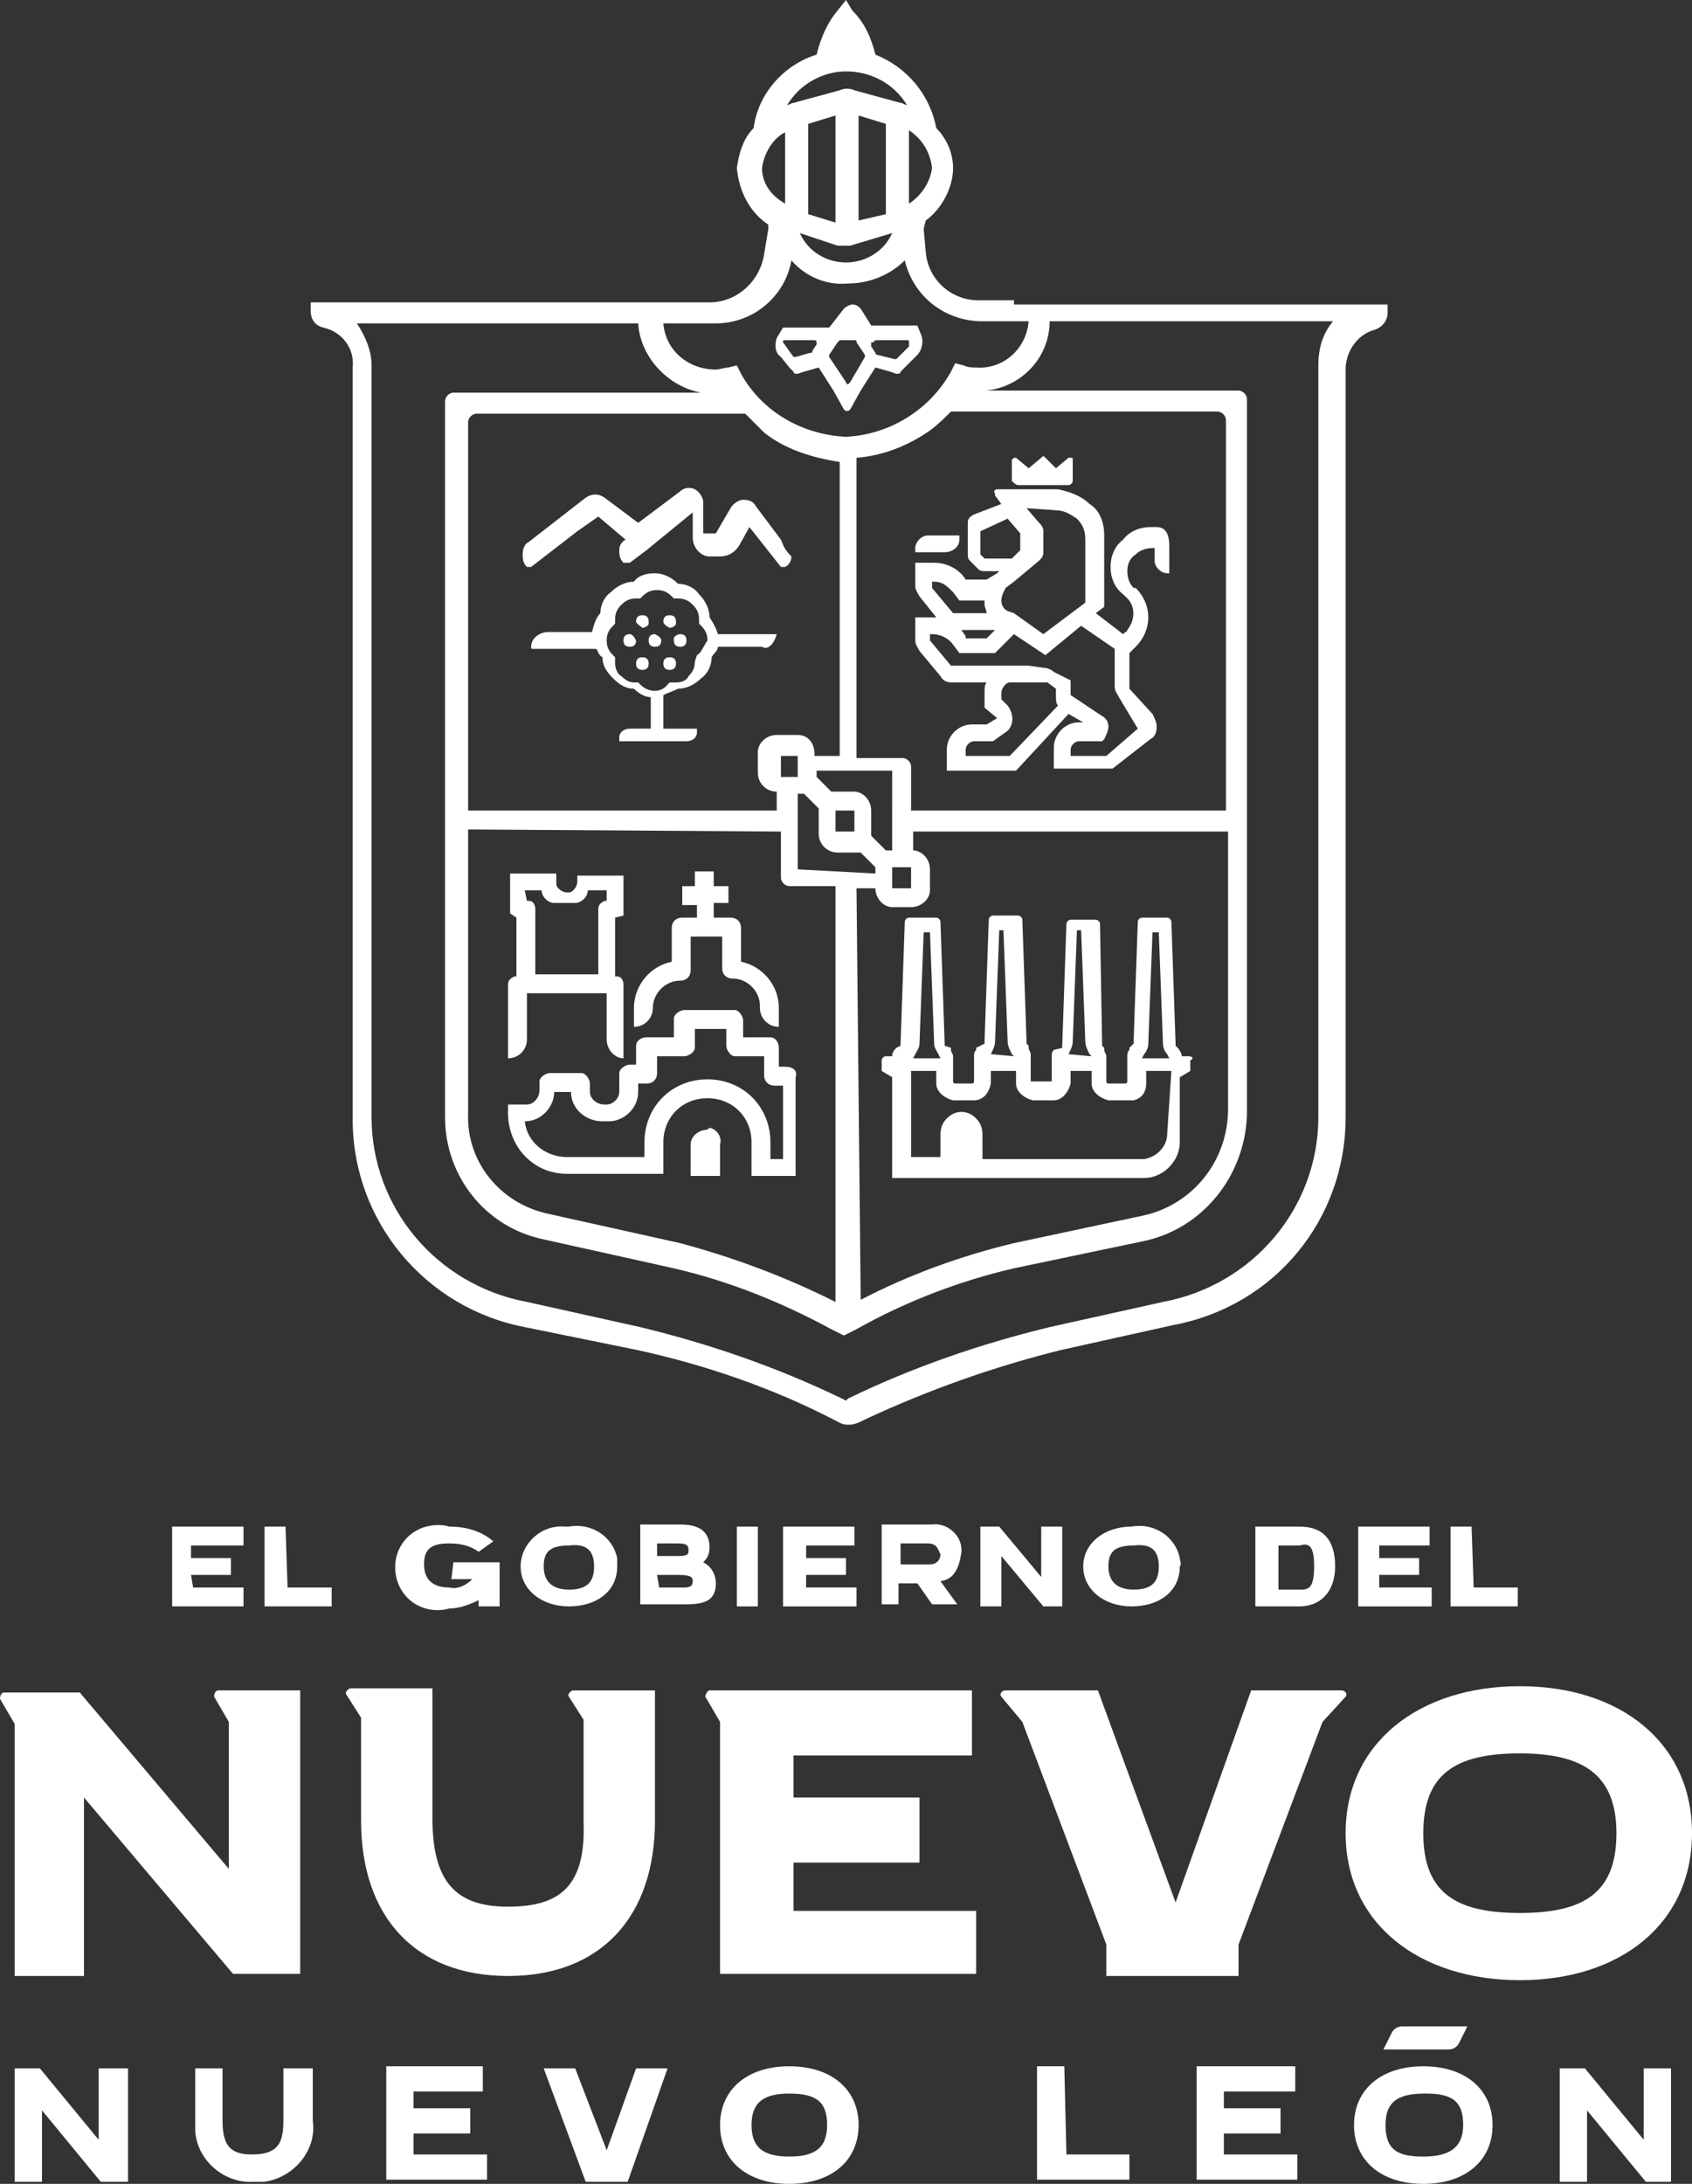 <?xml version="1.0" encoding="utf-8"?>
<!-- Generator: Adobe Illustrator 26.0.0, SVG Export Plug-In . SVG Version: 6.00 Build 0)  -->
<svg version="1.1" id="Capa_1" xmlns="http://www.w3.org/2000/svg" xmlns:xlink="http://www.w3.org/1999/xlink" x="0px" y="0px"
	 viewBox="0 0 80.6 104" style="enable-background:new 0 0 80.6 104;" xml:space="preserve">
<rect x="0" y="0" width="80.6" height="104" fill="#333333" stroke="none"/>
<style type="text/css">
	.st0{fill:#FFFFFF;}
</style>
<path class="st0" d="M37.6,17.5l0.2,0.2c0,0.1,0.1,0.1,0.2,0.1l0.3-0.1l0.7-0.2l0.7,1.1l0.5,0.9c0.1,0.1,0.2,0.1,0.3,0c0,0,0,0,0,0
	l0.5-0.9l0.7-1.1l0.7,0.2l0.3,0.1c0.1,0,0.2,0,0.2-0.1l0.2-0.2l0.6-0.6c0.2-0.2,0.3-0.6,0.2-0.9l-0.2-0.5h-2.2l-0.5-0.8
	c-0.1-0.1-0.2-0.2-0.4-0.2c-0.1,0-0.3,0.1-0.4,0.2l-0.7,0.9h-2.2L37,16.1c-0.1,0.3-0.1,0.7,0.2,0.9L37.6,17.5z M41.6,16.3l0.1-0.1
	h1.5c0.1,0,0.1,0,0.1,0.1v0.2l-0.6,0.6h-0.1l-0.8-0.2c0,0-0.1,0-0.1-0.1l0,0l-0.2-0.3V16.3z M39.5,16.9l0.4-0.6l0.1-0.1h0.7
	c0.1,0,0.1,0,0.1,0.1l0.4,0.6V17l-0.7,1.2l-0.1,0.1c0,0-0.1,0-0.1-0.1L39.5,17C39.5,17,39.5,17,39.5,16.9z M37.3,16.3
	c0-0.1,0-0.1,0.1-0.1h1.4c0,0,0.1,0,0.1,0.1c0,0,0,0,0,0v0.1l-0.2,0.3c0,0.1,0,0.1-0.1,0.1L37.9,17h-0.1L37.3,16.3
	C37.3,16.4,37.3,16.4,37.3,16.3z"/>
<path class="st0" d="M45.7,25.7v-0.2h-1.5c-0.3,0-0.6,0.3-0.6,0.6v0.2H45C45.3,26.3,45.7,26.1,45.7,25.7z"/>
<path class="st0" d="M55.1,25.1h-0.3c-0.5,0-1,0.2-1.3,0.6c-0.4,0.3-0.6,0.8-0.6,1.3c0,0.5,0.2,1,0.6,1.3l0.1,0.1
	c0.5,0.4,0.5,1.1,0.1,1.6c0,0,0,0.1-0.1,0.1l-0.1,0.1l-1.3-1l0.4-0.3v-3.4c0-0.6-0.2-1.2-0.7-1.5c-0.4-0.4-1-0.6-1.5-0.7h-2.9
	c-0.1,0-0.2,0.1-0.1,0.2c0,0,0,0,0,0.1l0.3,0.4l-1.3,0.5c-0.2,0.1-0.3,0.2-0.3,0.4v1.5c0,0.1,0,0.2,0.1,0.3l0.4,0.4
	c0.1,0.1,0.2,0.1,0.3,0.1h0.7l-0.1,0.1L47,27.6h-1c-0.3-0.5-0.9-0.8-1.5-0.8h-0.9v1.1c0,0.2,0.1,0.3,0.2,0.5l0.8,1h-1v1.1
	c0,0.2,0.1,0.3,0.2,0.5l1,1.2c0.1,0.2,0.3,0.3,0.5,0.3H47c-0.1,0.1-0.1,0.3-0.1,0.5v0.7l0.6,0.5l0,0L47,34.5h-0.7
	c-0.7,0-1.2,0.6-1.2,1.2v1h3.3l2.5-2.7l0.7,0.4h-0.2c-0.7,0-1.2,0.6-1.2,1.2v1H53l1.8-1.4l0,0c0.2-0.1,0.3-0.3,0.3-0.6
	c0-0.2-0.1-0.4-0.2-0.6l-1.1-1.2v-1.7l0.3-0.3c0.8-0.8,0.8-2,0-2.8L54,28c-0.2-0.2-0.3-0.5-0.3-0.8c0-0.3,0.1-0.6,0.4-0.8
	c0.2-0.2,0.5-0.3,0.8-0.3H55v0.6c0,0.3,0.3,0.6,0.6,0.6h0.1V26C55.7,25.4,55.5,25.1,55.1,25.1z M50.3,24.3c0.4,0,0.7,0.2,1,0.4
	c0.3,0.3,0.4,0.6,0.4,1v3l-2,1.5l-1.4-1L48,29.1c-0.2-0.1-0.3-0.3-0.3-0.5c0-0.2,0.1-0.4,0.2-0.6l0.4-0.3l1.2-1l0,0
	c0.1-0.1,0.2-0.2,0.2-0.4v-1c0-0.2-0.1-0.3-0.2-0.4l-0.6-0.7L50.3,24.3L50.3,24.3z M46.9,26.6l-0.2-0.2v-1.1l1.3-0.6l0.6,0.7v0.8
	l-0.4,0.4L46.9,26.6z M47.4,30L47,30.4h-1v-0.1L45.8,30H47.4z M44.4,28v-0.3h0.1c0.4,0,0.6,0.2,0.9,0.5l0.3,0.4h1.2v0.2
	c0,0.1,0.1,0.3,0.1,0.4h-1.6L44.4,28z M48.1,36H46v-0.3c0-0.2,0.2-0.4,0.4-0.4h0.9l0.7-0.5l0,0c0.3-0.3,0.3-0.8,0-1.2l-0.3-0.3v-0.3
	c0-0.2,0.2-0.5,0.4-0.5c0,0,0,0,0.1,0h1.7l0.4,0.3v0.4c0,0.1,0,0.3,0.1,0.4L48.1,36z M54.2,34.7L54.2,34.7L52.7,36H51v-0.3
	c0-0.2,0.2-0.4,0.4-0.4h1.1l0.1-0.1c0.1-0.2,0.2-0.4,0.2-0.6c0-0.2-0.1-0.4-0.3-0.5l-1.5-1v-0.7L50.2,32c-0.1-0.1-0.3-0.2-0.5-0.2
	L49,31.7h-3.7l-1-1.2v-0.3h0.1c0.4,0,0.8,0.2,1,0.5l0.3,0.4h1.7l0.9-0.9l1.5,1l1.7-1.4l1.6,1.1v1.8c0,0.2,0.1,0.3,0.2,0.5L54.2,34.7
	z"/>
<path class="st0" d="M48.5,23.1h2.4c0.1,0,0.2-0.1,0.2-0.2v-1c0-0.1,0-0.1-0.1-0.1h-0.1l-0.6,0.5l-0.5-0.5c-0.1-0.1-0.1-0.1-0.2,0
	l-0.6,0.5l-0.6-0.5h-0.1l-0.1,0.1v1C48.3,23,48.4,23.1,48.5,23.1z"/>
<path class="st0" d="M48.3,14.3h-1.7c-1.3,0-2.4-1-2.5-2.3l-0.1-1.1l0.1-0.4C44.8,10,45.4,9,45.4,8c0-0.7-0.3-1.4-0.8-1.9
	c-0.3-1.6-1.4-2.9-2.9-3.5c-0.2-0.8-0.5-1.5-1.1-2.1L40.3,0l-0.4,0.5c-0.5,0.6-0.8,1.3-1,2.1c-1.6,0.5-2.8,1.9-3,3.5
	c-0.5,0.5-0.7,1.2-0.8,1.9c0.1,1.1,0.6,2.1,1.5,2.7v0.2l-0.2,1.2c-0.2,1.3-1.3,2.3-2.6,2.3H14.8v0.4c0,0.4,0.2,0.7,0.6,0.8
	c0.9,0.2,1.5,1,1.4,1.9v35.8c0,4.9,3.5,9,8.2,9.9l5.4,1.1c3.2,0.7,6.4,1.8,9.3,3.3l0.2,0.1c0.3,0.2,0.7,0.2,1.1,0l0.2-0.1
	c3-1.4,6.1-2.5,9.3-3.3l5.4-1.2c4.8-0.9,8.2-5,8.2-9.9V17.6c0-0.9,0.6-1.7,1.4-1.9c0.3-0.1,0.6-0.4,0.6-0.8v-0.4H48.3V14.3z
	 M43.3,6.2c0.6,0.4,1,1,1.1,1.8c-0.1,0.7-0.5,1.3-1.1,1.7L43.3,6.2z M40.3,3.4c1.2,0,2.3,0.6,2.9,1.6c-0.1,0-0.2-0.1-0.3-0.1
	l-2.2-0.6c-0.2-0.1-0.5-0.1-0.7,0l-2.2,0.6c-0.1,0-0.2,0.1-0.3,0.1C38.1,4,39.2,3.4,40.3,3.4L40.3,3.4z M39.9,11.7h0.6l2-0.6
	c-0.4,0.9-1.3,1.4-2.2,1.4c-0.9,0-1.8-0.5-2.2-1.4L39.9,11.7z M38.5,10.2V5.9l1.3-0.4v5.1L38.5,10.2z M40.9,10.5v-5l1.3,0.4v4.3
	L40.9,10.5z M36.3,8c0.1-0.7,0.5-1.4,1.1-1.7v3.4C36.7,9.3,36.3,8.7,36.3,8z M34.1,15.4c1.8,0,3.3-1.3,3.6-3
	c0.7,0.8,1.7,1.2,2.7,1.1c1,0,2-0.4,2.7-1.1c0.4,1.7,1.9,2.9,3.7,2.9H49c-0.1,1.3-1.2,2.3-2.5,2.2c-0.2,0-0.4,0-0.6-0.1l-0.4-0.1
	l-0.2,0.4c-1,1.8-2.9,3-5,3.1c-2.1-0.1-4-1.2-5-3l-0.2-0.4l-0.4,0.1c-0.2,0-0.4,0.1-0.6,0.1c-1.3,0-2.4-0.9-2.5-2.2L34.1,15.4z
	 M42.5,40.5h-0.3l-0.7-0.7v-1.2c0-0.5-0.4-0.9-0.8-0.9c0,0,0,0,0,0h-1.1l-0.7-0.7v-0.3h3.6L42.5,40.5z M43.4,41.3L43.4,41.3v1h-0.9
	v-1H43.4z M38,41.4v-3.6h0.3l0.7,0.7v1.2c0,0.5,0.4,0.9,0.9,0.9c0,0,0,0,0,0H41l0.7,0.7v0.3L38,41.4z M37.2,37L37.2,37v-1H38v1H37.2
	L37.2,37z M39.8,39.6v-1h0.9v1H39.8z M39.8,36h-1v-0.1c0-0.5-0.3-0.9-0.8-0.9c0,0,0,0-0.1,0h-0.9c-0.5,0-0.9,0.4-0.9,0.8
	c0,0,0,0,0,0v1c0,0.5,0.4,0.9,0.9,0.9c0,0,0,0,0,0l0,0v0.9H22.3V20.1c0-0.2,0.2-0.4,0.4-0.4h12.8l0.9,0.9c1,0.8,2.3,1.2,3.6,1.4V36z
	 M37.2,39.6v2.2c0,0.2,0.2,0.4,0.4,0.4h2.2V62c-2.4-1.2-4.8-2.1-7.4-2.8l-6.3-1.4c-2.3-0.5-3.9-2.5-3.8-4.8V39.5L37.2,39.6z
	 M40.8,42.3h0.9c0,0.5,0.4,0.9,0.8,0.9c0,0,0,0,0,0h0.9c0.5,0,0.9-0.4,0.9-0.8c0,0,0,0,0,0v-1c0-0.5-0.4-0.9-0.8-0.9c0,0,0,0,0,0
	l0,0v-0.9h15v13.2c0,2.5-1.7,4.6-4.1,5.1l-6.1,1.3c-2.5,0.6-5,1.5-7.3,2.7L40.8,42.3z M43.4,38.6v-2.1c0-0.2-0.2-0.4-0.4-0.4h-2.2
	V21.8c1.3-0.1,2.5-0.6,3.5-1.3c0.4-0.3,0.7-0.6,1-0.9H58c0.2,0,0.4,0.2,0.4,0.4v18.6L43.4,38.6z M62.8,17.4v35.8
	c0,4.3-3.1,8-7.4,8.8L50,63.2c-3.3,0.8-6.5,1.9-9.6,3.4l-0.1,0.1l-0.2-0.1c-3.1-1.5-6.3-2.6-9.6-3.4L25.1,62
	c-4.3-0.8-7.4-4.5-7.4-8.8V17.4c0-0.7-0.3-1.4-0.7-2h13.4c0.1,1.6,1.4,3,3,3.3H21.6c-0.2,0-0.4,0.2-0.4,0.4v34.1
	c0,2.8,1.9,5.2,4.6,5.8l6.3,1.4c2.6,0.6,5.1,1.6,7.5,2.9l0.6,0.3l0.6-0.3c2.3-1.3,4.9-2.3,7.5-2.9l6.2-1.3c2.8-0.6,4.8-3.1,4.9-6V19
	c0-0.2-0.2-0.4-0.4-0.4H47c1.7-0.2,3-1.6,3-3.3h13.5C63,15.9,62.8,16.6,62.8,17.4z"/>
<path class="st0" d="M37.2,25.7l-1.2-1.6c-0.1-0.2-0.3-0.3-0.6-0.3c-0.2,0-0.5,0.2-0.6,0.4l-0.7,1.2h-0.6v-1.5
	c0-0.2-0.2-0.5-0.4-0.6c-0.2-0.1-0.5-0.1-0.7,0.1l-2,1.5l-1.6-1.2c-0.3-0.2-0.6-0.2-0.9,0l-2.7,2.1c-0.2,0.1-0.3,0.3-0.3,0.6
	c0,0.2,0,0.4,0.2,0.6h0.2l2.2-1.7l0,0l1-0.7l1.3,1.1c-0.2,0.1-0.3,0.3-0.3,0.5c0,0.2,0,0.4,0.2,0.6H30l0.8-0.6l0,0l2.2-1.8v1.2
	c0,0.5,0.4,0.9,0.8,0.9c0,0,0,0,0,0h0.5c0.4,0,0.7-0.2,0.9-0.5l0.5-0.9l1.5,1.9h0.2c0.2-0.1,0.3-0.3,0.3-0.5
	C37.3,26.1,37.3,25.9,37.2,25.7z"/>
<path class="st0" d="M30,30.2c-0.2,0-0.3,0.1-0.3,0.3c0,0.2,0.1,0.3,0.3,0.3c0.2,0,0.3-0.1,0.3-0.3C30.2,30.3,30.1,30.2,30,30.2z"/>
<path class="st0" d="M30.6,31.3c-0.2,0-0.3,0.1-0.3,0.3s0.1,0.3,0.3,0.3s0.3-0.1,0.3-0.3C30.9,31.4,30.8,31.3,30.6,31.3
	C30.7,31.3,30.6,31.3,30.6,31.3z"/>
<path class="st0" d="M31.9,31.3c-0.2,0-0.3,0.1-0.3,0.3s0.1,0.3,0.3,0.3c0.2,0,0.3-0.1,0.3-0.3l0,0C32.2,31.4,32.1,31.3,31.9,31.3
	C31.9,31.3,31.9,31.3,31.9,31.3z"/>
<path class="st0" d="M30.6,29.9c0.1,0,0.3-0.1,0.3-0.2c0,0,0-0.1,0-0.1c0-0.2-0.1-0.3-0.3-0.3s-0.3,0.1-0.3,0.3
	C30.3,29.7,30.5,29.8,30.6,29.9z"/>
<path class="st0" d="M31.9,29.9c0.1,0,0.3-0.1,0.3-0.2c0,0,0-0.1,0-0.1c0-0.2-0.1-0.3-0.3-0.3s-0.3,0.1-0.3,0.3
	C31.6,29.7,31.7,29.8,31.9,29.9z"/>
<path class="st0" d="M31.2,30.2c-0.2,0-0.3,0.1-0.3,0.3s0.1,0.3,0.3,0.3s0.3-0.1,0.3-0.3C31.5,30.4,31.4,30.3,31.2,30.2
	C31.3,30.2,31.2,30.2,31.2,30.2z"/>
<path class="st0" d="M32.4,30.2c-0.1,0-0.3,0.1-0.3,0.2c0,0,0,0.1,0,0.1c0,0.2,0.1,0.3,0.3,0.3s0.3-0.1,0.3-0.3S32.6,30.2,32.4,30.2
	z"/>
<path class="st0" d="M37,30.2h-2.8c-0.1-0.3-0.2-0.5-0.4-0.8c0-0.4-0.2-0.8-0.5-1.1c-0.2-0.3-0.6-0.5-1-0.5
	c-0.3-0.3-0.7-0.5-1.1-0.5c-0.4,0-0.8,0.1-1,0.4c-0.4,0-0.8,0.2-1.1,0.5c-0.3,0.2-0.5,0.6-0.5,1c-0.2,0.2-0.3,0.5-0.4,0.9h-2.1
	c-0.4,0-0.8,0.3-0.8,0.7c0,0,0,0,0,0c0,0.1,0,0.1,0.1,0.1h3c0.1,0.1,0.1,0.3,0.3,0.4c0,0.4,0.2,0.7,0.5,1c0.3,0.3,0.6,0.5,1,0.5
	c0.2,0.2,0.5,0.4,0.8,0.4v1.5H30c-0.3,0-0.5,0.2-0.5,0.4c0,0,0,0,0,0v0.2h3.2c0.3,0,0.5-0.2,0.5-0.4c0,0,0,0,0,0v-0.2h-1.6v-1.6
	c0.2-0.1,0.5-0.2,0.7-0.3c0.4,0,0.8-0.2,1.1-0.5c0.3-0.2,0.5-0.6,0.5-1c0.1-0.2,0.3-0.3,0.3-0.5h2.1C36.6,31,36.9,30.6,37,30.2
	C37,30.2,37,30.2,37,30.2L37,30.2z M33.2,31.2L33.2,31.2l-0.1,0.3c0,0.3-0.1,0.5-0.3,0.7c-0.1,0.2-0.3,0.3-0.6,0.3h-0.3l-0.1,0.1
	c-0.3,0.4-0.9,0.4-1.3,0c0,0,0,0,0,0l-0.1-0.1h-0.2c-0.2,0-0.4-0.1-0.6-0.3c-0.2-0.1-0.3-0.4-0.3-0.6v-0.3l-0.1-0.1
	c-0.2-0.2-0.3-0.4-0.3-0.7c0-0.3,0.1-0.5,0.3-0.7l0.1-0.1v-0.2c0-0.3,0.1-0.5,0.3-0.7c0.2-0.2,0.4-0.3,0.7-0.3h0.2l0.1-0.1
	c0.2-0.2,0.4-0.3,0.7-0.3c0.3,0,0.5,0.1,0.7,0.3l0.1,0.1h0.2c0.3,0,0.5,0.1,0.7,0.3c0.2,0.2,0.3,0.4,0.3,0.7v0.2l0.1,0.1
	c0.2,0.2,0.3,0.4,0.3,0.7C33.5,30.8,33.4,31.1,33.2,31.2L33.2,31.2z"/>
<path class="st0" d="M56.6,50.3h-0.3c0-0.1-0.1-0.3-0.2-0.4l-0.1-0.1v-0.1l-0.2-5.8c0-0.1-0.1-0.2-0.2-0.2h-1.2
	c-0.1,0-0.2,0.1-0.2,0.2L54,49.6l0,0v0.1l-0.2,0.2V50l0,0c-0.1,0.1-0.1,0.2-0.1,0.3v1.2c0,0,0,0.1-0.1,0.1l0,0h-0.8
	c0,0-0.1,0-0.1-0.1v-1.2c0-0.1-0.1-0.2-0.1-0.3l0,0v-0.1l-0.1-0.1v-0.1L52.4,44c0-0.1-0.1-0.2-0.2-0.2H51c-0.1,0-0.2,0.1-0.2,0.2
	l-0.2,5.8v0.1L50.2,50v0l0,0c-0.1,0.1-0.1,0.2-0.1,0.3V51l0,0v0.5h-1V51l0,0v-0.8c0-0.1-0.1-0.2-0.1-0.3l0,0v-0.1l-0.1-0.1v-0.1
	l-0.2-5.8c0-0.1-0.1-0.2-0.2-0.2h-1.2c-0.1,0-0.2,0.1-0.2,0.2l-0.2,5.8v0.1l-0.4,0.2V50l0,0c-0.1,0.1-0.1,0.2-0.1,0.3v1.2
	c0,0,0,0.1-0.1,0.1c0,0,0,0,0,0h-0.8c0,0-0.1,0-0.1-0.1l0,0v-1.2c0-0.1-0.1-0.2-0.1-0.3l0,0v-0.1l-0.3-0.1v-0.1l-0.2-5.8
	c0-0.1-0.1-0.2-0.2-0.2h-1.3c-0.1,0-0.2,0.1-0.2,0.2l-0.2,5.8v0.1l-0.2,0.1c-0.1,0.1-0.2,0.2-0.2,0.4h-0.3c-0.1,0-0.2,0.1-0.2,0.2
	V51l0.5,0.3v4.8h12c0.9,0,1.7-0.8,1.7-1.7c0,0,0,0,0,0v-3.1l0.5-0.3v-0.5C56.9,50.4,56.8,50.3,56.6,50.3z M50.9,50.2
	c0.1-0.2,0.2-0.4,0.2-0.6l0.2-5.3h0.2l0.2,5.3c0,0.2,0.1,0.4,0.2,0.6l0.1,0.1C51.9,50.3,50.9,50.2,50.9,50.2z M47.2,50.2
	c0.1-0.2,0.2-0.4,0.2-0.6l0.2-5.3h0.2l0.2,5.3c0,0.2,0.1,0.4,0.2,0.6l0.1,0.1L47.2,50.2L47.2,50.2z M43.6,50.2
	c0.1-0.2,0.2-0.3,0.2-0.5l0.2-5.3h0.3l0.2,5.3c0,0.2,0.1,0.3,0.2,0.5l0.1,0.2h-1.3L43.6,50.2z M55.6,54c0,0.6-0.5,1.1-1.1,1.2
	c0,0-0.1,0-0.1,0h-7.6V54c0-0.4-0.2-0.7-0.5-0.9c-0.3-0.2-0.7-0.2-1,0c-0.3,0.2-0.5,0.5-0.5,0.9v1.1h-1.4V51h1.2v0.6
	c0,0.4,0.4,0.7,0.8,0.8h1c0.4,0,0.7-0.3,0.8-0.8V51h1.2v0.6c0,0.4,0.4,0.7,0.8,0.8h1c0.4,0,0.7-0.4,0.8-0.8V51H52v0.6
	c0,0.4,0.4,0.7,0.8,0.8h1.2c0.4-0.1,0.6-0.4,0.6-0.8V51h1.2L55.6,54z M54.4,50.4l0.1-0.2c0.1-0.1,0.2-0.3,0.2-0.5l0.2-5.3h0.3
	l0.2,5.3c0,0.2,0.1,0.4,0.2,0.5l0.1,0.2H54.4z"/>
<path class="st0" d="M33.7,53.8c-0.4,0-0.8,0.3-0.8,0.7c0,0,0,0,0,0v1.5h1.4v-1.5c0.1-0.3-0.1-0.7-0.5-0.8
	C33.8,53.8,33.7,53.7,33.7,53.8z"/>
<path class="st0" d="M37.4,50.8h-0.3v-0.9c0-0.3-0.2-0.5-0.4-0.5c0,0,0,0,0,0h-1.3v-0.8c0-0.2-0.2-0.5-0.4-0.5c0,0,0,0-0.1,0h-2.3
	c-0.2,0-0.5,0.2-0.5,0.4c0,0,0,0,0,0.1v0.8h-1.3c-0.3,0-0.5,0.2-0.5,0.4c0,0,0,0,0,0v0.9H30c-0.2,0-0.5,0.2-0.5,0.4c0,0,0,0,0,0.1
	V52c0,0.3-0.3,0.6-0.6,0.6h-0.1c-0.4,0-0.7-0.3-0.7-0.6c0,0,0,0,0,0v-0.4c0-0.2-0.2-0.5-0.4-0.5c0,0,0,0-0.1,0h-1.4
	c-0.2,0-0.5,0.2-0.5,0.4c0,0,0,0,0,0.1v0.3c0,0.4-0.3,0.7-0.6,0.7c0,0,0,0,0,0h-0.9V53c0,1.6,1.2,2.9,2.8,2.9c0,0,0,0,0.1,0h4.5
	v-1.5c0-1.2,0.9-2.1,2.1-2.1s2.1,0.9,2.1,2.1c0,0,0,0,0,0V56h2.1v-4.7C38,51,37.8,50.8,37.4,50.8C37.5,50.8,37.5,50.8,37.4,50.8z
	 M36.7,55.1v-0.7c0-1.7-1.3-3-3-3s-3,1.3-3,3v0.7H27c-1,0-1.9-0.7-2-1.7c0.8,0,1.4-0.7,1.4-1.4h0.8c0,0.8,0.7,1.4,1.5,1.4
	c0,0,0.1,0,0.1,0h0.2c0.7,0,1.4-0.6,1.4-1.4v-0.4h0.4c0.3,0,0.5-0.2,0.5-0.5v-0.8h1.3c0.2,0,0.5-0.2,0.5-0.4c0,0,0,0,0-0.1V49h1.5
	v0.8c0,0.2,0.2,0.5,0.4,0.5c0,0,0,0,0.1,0h1.3v0.9c0,0.3,0.2,0.5,0.5,0.5h0.4v3.5H36.7z"/>
<path class="st0" d="M32.5,43.7c-0.3,0-0.5,0.2-0.5,0.5v1.6C31,46,30.2,46.9,30.2,48v0.9c0.5,0,0.9-0.4,0.9-0.9c0,0,0,0,0,0l0,0
	c0-0.7,0.6-1.3,1.3-1.3c0,0,0,0,0,0c0.3,0,0.5-0.2,0.5-0.5v-1.6h1.5v1.5c0,0.3,0.2,0.5,0.5,0.5c0.7,0,1.3,0.6,1.3,1.3c0,0,0,0,0,0.1
	l0,0c0,0.5,0.4,0.9,0.9,0.9c0,0,0,0,0,0v-0.9c0-1.1-0.8-2-1.8-2.2v-1.6c0-0.3-0.2-0.5-0.5-0.5h-0.8V43h0.7v-0.8h-0.7v-0.7h-0.9v0.7
	h-0.6v0.9h0.7v0.6L32.5,43.7z"/>
<path class="st0" d="M24.6,43.7v2.8h-0.1c-0.2,0.1-0.3,0.2-0.3,0.4v3.5c0.5,0,0.9-0.4,0.9-0.9c0,0,0,0,0,0v-2.2h3.8v2.2
	c0,0.5,0.4,0.9,0.8,0.9c0,0,0,0,0,0v-3.5c0-0.2-0.1-0.4-0.3-0.4h-0.1v-2.8l0.4-0.1v-1.9h-2.2V42c0,0.2-0.2,0.5-0.4,0.5
	c0,0,0,0-0.1,0l0,0c-0.2,0-0.5-0.2-0.5-0.4c0,0,0,0,0-0.1v-0.4h-2.2v1.9L24.6,43.7z M25,42.4h0.8c0,0.3,0.3,0.6,0.6,0.6h1
	c0.3,0,0.6-0.3,0.6-0.6h0.9v0.5h-0.1c-0.2,0.1-0.3,0.2-0.3,0.4v3.1h-3v-3.1c0-0.2-0.1-0.4-0.3-0.4h-0.1L25,42.4z"/>
<path class="st0" d="M10.9,80.5h-0.5c-0.1,0-0.2,0.1-0.2,0.3l0.7,1.2l0,0V89l-7.1-8.4H0.2c-0.1,0-0.2,0.1-0.2,0.3l0.7,1.2v12H4v-8.5
	l7.1,8.4h3.2V80.5H10.9z"/>
<path class="st0" d="M27.8,86.8v-4.9l-0.7-1.1c-0.1-0.1,0.1-0.3,0.2-0.3h3.9v6.2c0,4.6-2.6,7.4-7,7.4s-7-2.8-7-7.4v-4.9l-0.7-1.1
	c-0.1-0.1,0.1-0.3,0.2-0.3h3.9v6.2c0,3,1.1,4.2,3.6,4.2S27.9,89.8,27.8,86.8L27.8,86.8z"/>
<path class="st0" d="M34.3,94.1V82l-0.7-1.2c0-0.1,0.1-0.3,0.2-0.3h12.5v3.1h-8.5v2h6v3.1h-6v2.3h8.7v3H34.3z"/>
<path class="st0" d="M59.6,80.5L56,90.6l-3.7-10.1h-4.4c-0.2,0-0.3,0.2-0.2,0.3l1,1.2l4,10.6v1.5h6.3v-1.5l4-10.6l1.1-1.2
	c0.1-0.1,0-0.3-0.2-0.3H59.6z"/>
<path class="st0" d="M80.6,87.3c0,4.3-3.4,7-8.2,7s-8.3-2.7-8.3-7s3.5-7,8.3-7S80.6,83,80.6,87.3z M72.4,83.5c-3.1,0-4.6,1-4.6,3.8
	s1.5,3.8,4.6,3.8s4.6-1,4.6-3.8S75.4,83.5,72.4,83.5z"/>
<path class="st0" d="M4.7,98.5h1.4v5.4H4.8L2,100.5v3.4H0.7v-5.4h1.2l2.8,3.4V98.5z"/>
<path class="st0" d="M13.5,101v-2.5h1.4v2.5c0.2,1.4-0.9,2.7-2.3,2.9c-0.2,0-0.3,0-0.5,0c-1.4,0.1-2.7-1-2.8-2.4c0-0.2,0-0.3,0-0.5
	v-2.5h1.3v2.5c0,1.2,0.4,1.6,1.4,1.6C13.2,102.6,13.5,102.1,13.5,101z"/>
<path class="st0" d="M19.7,102.6h3.5v1.2h-4.8v-5.4H23v1.2h-3.3v0.8h2.7v1.2h-2.7V102.6z"/>
<path class="st0" d="M30.3,98.5h1.5l-1.9,5.4h-2l-2-5.4h1.5l1.5,3.9L30.3,98.5z"/>
<path class="st0" d="M40.9,101.2c0,1.7-1.3,2.8-3.3,2.8s-3.3-1.1-3.3-2.8s1.3-2.8,3.3-2.8S40.9,99.5,40.9,101.2z M37.6,99.7
	c-1.2,0-1.8,0.4-1.8,1.5s0.6,1.5,1.8,1.5s1.8-0.4,1.8-1.5S38.9,99.7,37.6,99.7z"/>
<path class="st0" d="M50.8,102.6h3v1.2h-4.4v-5.4h1.3L50.8,102.6z"/>
<path class="st0" d="M58.3,102.6h3.5v1.2h-4.8v-5.4h4.7v1.2h-3.4v0.8H61v1.2h-2.7V102.6z"/>
<path class="st0" d="M71.1,101.2c0,1.7-1.3,2.8-3.3,2.8s-3.3-1.1-3.3-2.8s1.3-2.8,3.3-2.8S71.1,99.5,71.1,101.2z M69.7,101.2
	c0-1.2-0.6-1.5-1.8-1.5S66,100,66,101.2s0.6,1.5,1.8,1.5S69.7,102.3,69.7,101.2z M67.9,96.5h-1.1c-0.2,0-0.4,0.1-0.5,0.3l-0.4,0.8
	h3.1c0.2,0,0.4-0.1,0.5-0.3l0.4-0.8L67.9,96.5z"/>
<path class="st0" d="M78.3,98.5h1.3v5.4h-1.2l-2.8-3.4v3.4h-1.3v-5.4h1.2l2.8,3.4V98.5z"/>
<path class="st0" d="M9.2,75.6h2.4v0.9H8.2v-3.8h3.4v0.9H9.1v0.6H11V75H9.1L9.2,75.6L9.2,75.6z"/>
<path class="st0" d="M13.7,75.6h2.1v0.9h-3.2v-3.8h1L13.7,75.6L13.7,75.6z"/>
<path class="st0" d="M21.6,74.4h2.2v2.1h-1v-0.3c-0.4,0.2-0.9,0.4-1.4,0.4c-1.1,0.3-2.2-0.3-2.5-1.4c-0.3-1.1,0.3-2.2,1.4-2.5
	c0.4-0.1,0.8-0.1,1.1,0c0.8,0,1.5,0.2,2.1,0.7l-0.7,0.5c-0.4-0.3-0.9-0.4-1.4-0.4c-0.9,0-1.2,0.3-1.2,1s0.4,1.1,1.2,1.1
	c0.4,0.1,0.8-0.1,1.1-0.4h-1L21.6,74.4z"/>
<path class="st0" d="M29.4,74.6c0,1.2-1,1.9-2.3,1.9s-2.3-0.8-2.3-1.9c0-1.1,1-2,2.1-1.9c0.1,0,0.2,0,0.2,0c1.1-0.2,2.1,0.5,2.3,1.5
	C29.4,74.3,29.4,74.5,29.4,74.6z M27.1,73.6c-0.9,0-1.2,0.3-1.2,1s0.4,1.1,1.2,1.1s1.2-0.3,1.2-1.1S27.9,73.5,27.1,73.6L27.1,73.6z"
	/>
<path class="st0" d="M34.1,75.4c0,0.8-0.5,1-1.4,1h-2.2v-3.8h1.9c1,0,1.4,0.4,1.4,1.1c0,0.3-0.1,0.5-0.3,0.7
	C33.9,74.6,34.1,75,34.1,75.4z M32.8,73.8c0-0.2-0.1-0.3-0.5-0.3h-1v0.6h1C32.8,74.1,32.8,74,32.8,73.8z M31.4,75.6h1.2
	c0.3,0,0.4-0.1,0.4-0.3s-0.1-0.3-0.7-0.3h-1L31.4,75.6z"/>
<path class="st0" d="M35.1,76.5v-3.8h1v3.8H35.1z"/>
<path class="st0" d="M38.4,75.6h2.4v0.9h-3.5v-3.8h3.4v0.9h-2.3v0.6h1.9V75h-1.9V75.6z"/>
<path class="st0" d="M44.8,75.3l0.8,1.1h-1.2l-0.7-1h-0.9v1H42v-3.8h2.4c0.7-0.1,1.4,0.5,1.4,1.2c0,0,0,0.1,0,0.1
	C45.7,74.6,45.5,75.2,44.8,75.3z M44.2,73.5h-1.3v1h1.4c0.3,0,0.5-0.2,0.5-0.5c0,0,0,0,0,0C44.7,73.9,44.7,73.5,44.2,73.5z"/>
<path class="st0" d="M49.6,72.7h1v3.8h-0.9l-2-2.4v2.4h-1v-3.8h0.9l2,2.4L49.6,72.7z"/>
<path class="st0" d="M56.2,74.6c0,1.2-1,1.9-2.3,1.9s-2.3-0.8-2.3-1.9s1-1.9,2.3-1.9c1.1-0.2,2.1,0.5,2.3,1.5
	C56.2,74.3,56.3,74.5,56.2,74.6z M54,73.6c-0.9,0-1.2,0.3-1.2,1s0.4,1.1,1.2,1.1s1.2-0.3,1.2-1.1S54.8,73.5,54,73.6L54,73.6z"/>
<path class="st0" d="M63.6,74.6c0,1.2-0.7,1.9-1.7,1.9h-2.1v-3.8h2.1C63,72.7,63.6,73.3,63.6,74.6z M61.9,73.6h-1v2.1h1
	c0.4,0,0.7,0,0.7-1.1S62.3,73.5,61.9,73.6L61.9,73.6z"/>
<path class="st0" d="M65.7,75.6h2.5v0.9h-3.5v-3.8h3.4v0.9h-2.4v0.6h1.9V75h-1.9V75.6z"/>
<path class="st0" d="M70.2,75.6h2.1v0.9h-3.2v-3.8h1L70.2,75.6L70.2,75.6z"/>
</svg>
